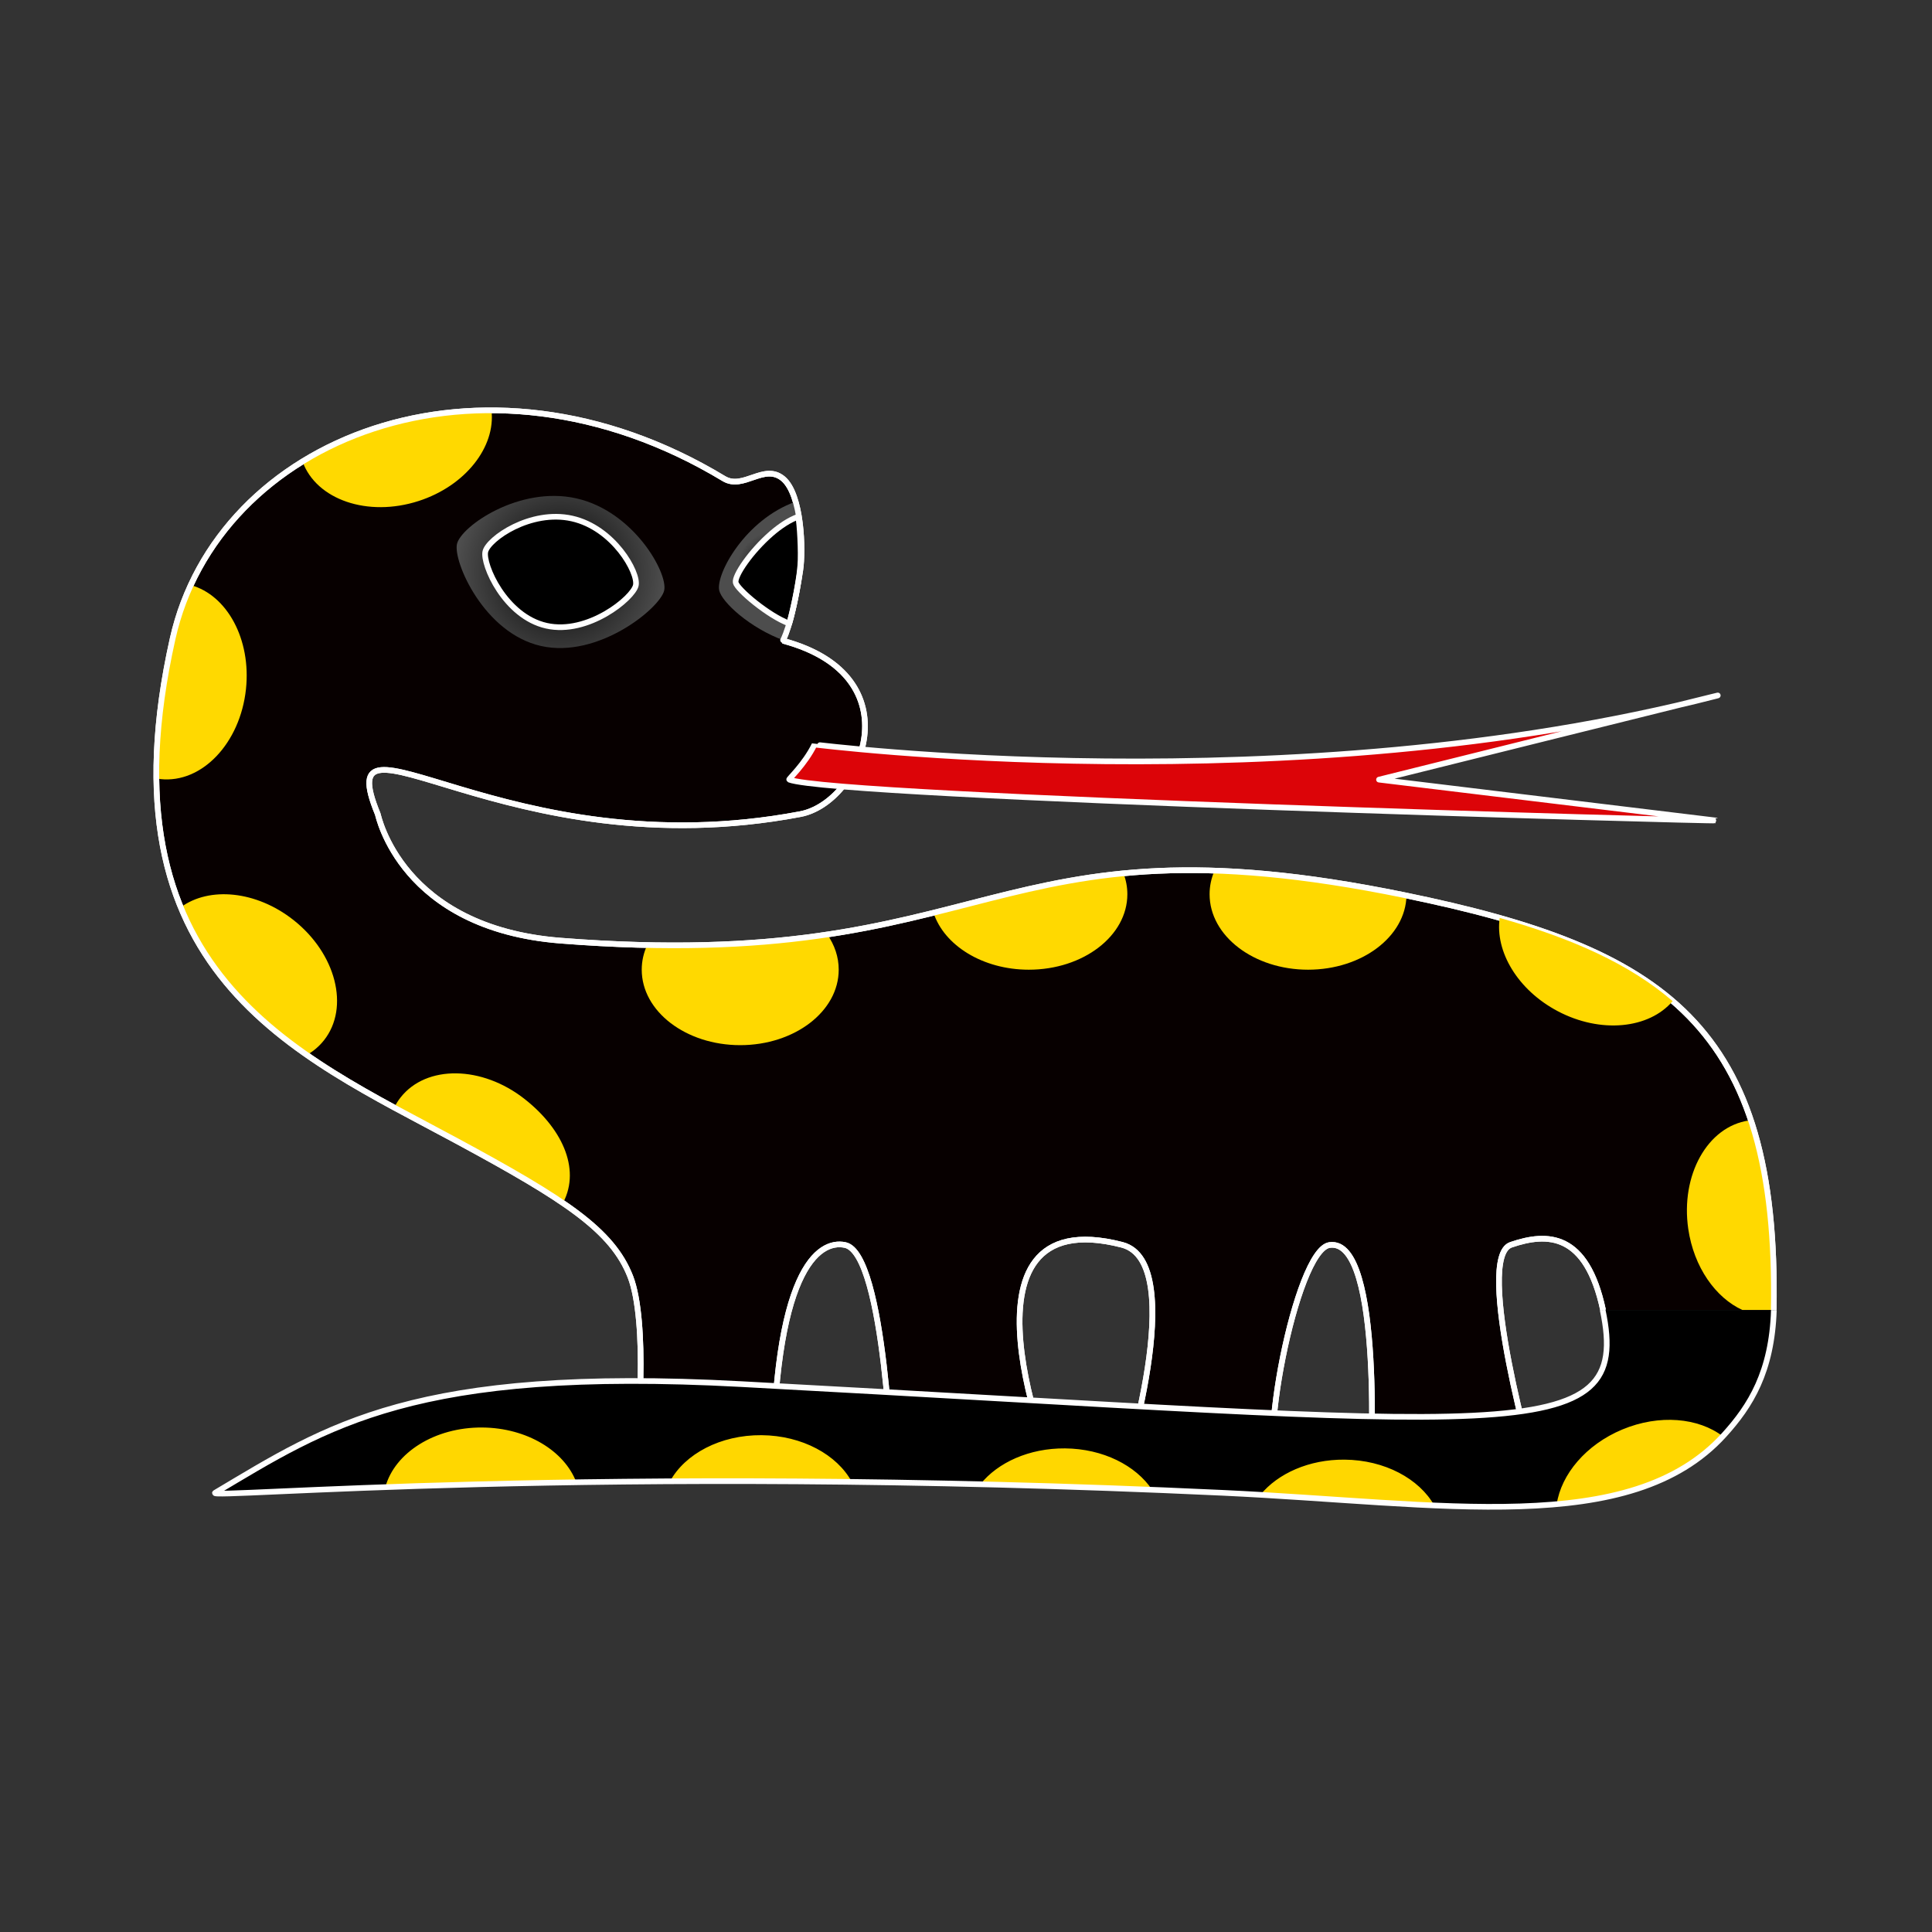 <?xml version="1.0" encoding="UTF-8" standalone="no"?><!DOCTYPE svg PUBLIC "-//W3C//DTD SVG 1.1//EN" "http://www.w3.org/Graphics/SVG/1.1/DTD/svg11.dtd"><svg width="100%" height="100%" viewBox="0 0 4267 4267" version="1.1" xmlns="http://www.w3.org/2000/svg" xmlns:xlink="http://www.w3.org/1999/xlink" xml:space="preserve" xmlns:serif="http://www.serif.com/" style="fill-rule:evenodd;clip-rule:evenodd;stroke-linejoin:round;stroke-miterlimit:2;"><rect x="0" y="0" width="4267" height="4267" fill="#333333" stroke="none"/><path d="M3540.49,2893.42c-36.572,-171.145 -122.681,-171.826 -203.329,-144.176c-81.64,27.99 50.238,497.66 59.547,516.234l-369.715,-1.919c-0,0 29.965,-531.098 -90.601,-513.801c-75.041,10.765 -163.729,479.307 -108.441,513.801c1.061,0.662 2.168,1.301 3.326,1.919c-0,0 -353.32,-0.479 -353.239,-1.919c-0,0 151.193,-475.379 -0,-514.315c-394.118,-101.496 -156.733,498.668 -140.944,516.234l-368.693,0c1.541,-1.235 2.353,-1.919 2.353,-1.919c-0,0 -15.68,-494.769 -104.09,-513.801c-59.27,-12.759 -159.684,56.713 -159.68,515.72l-314.75,0c22.224,-89.399 37.639,-348.802 -0,-445.712c-39.931,-102.809 -144.636,-170.805 -383.723,-300.003c-357.588,-193.233 -792.084,-371.132 -627.229,-1109.04c98.637,-441.503 680.245,-678.146 1217.42,-353.689c43.063,26.01 88.735,-34.41 130.455,-0c42.05,34.683 44.867,159.147 38.348,202.156c-19.286,127.238 -39.443,155.658 -38.348,155.951c293.02,78.412 173.965,357.192 38.348,382.941c-650.415,123.489 -1044.89,-271.963 -933.16,-0c1.151,2.801 51.368,251.79 403.698,279.416c963.541,75.551 941.023,-290.024 1864.87,-100.271c575.121,118.127 825.967,289.087 814.477,916.188" style="fill:#070000;stroke:#fff;stroke-width:12.5px;"/><path d="M3866.92,2474.41c37.263,111.211 53.599,248.187 50.469,419.009l-68.786,-0c-59.606,-27.097 -107.668,-94.884 -119.952,-179.425c-17.261,-118.804 42.63,-225.996 133.66,-239.222l4.609,-0.362Z" style="fill:#ffd900;"/><path d="M1272.94,1100.69c126.294,28.325 202.653,164.725 193.971,203.429c-8.681,38.701 -145.588,150.964 -271.882,122.635c-126.297,-28.329 -194.459,-186.586 -185.777,-225.29c8.681,-38.701 137.394,-129.103 263.688,-100.774Z" style="fill:url(#_Radial1);"/><path d="M1263.39,1145.21c91.713,20.57 147.164,119.621 140.86,147.728c-6.305,28.104 -105.725,109.628 -197.439,89.056c-91.715,-20.572 -141.213,-135.496 -134.908,-163.603c6.304,-28.104 99.773,-93.753 191.487,-73.181Z" style="stroke:#fff;stroke-width:12.5px;"/><path d="M1757.01,1108.1c13.753,61.478 15.107,137.534 -2.645,228.359c-5.08,25.993 -12.327,52.413 -21.466,78.684c-77.322,-28.098 -138.694,-85.522 -144.413,-111.018c-8.082,-36.03 57.531,-156.72 168.524,-196.025Z" style="fill:url(#_Radial2);"/><path d="M1762.89,1141.29c3.279,14.658 7.098,76.657 4.619,108.057c-3.676,46.555 -21.126,118.456 -24.356,127.743c-45.772,-16.633 -114.892,-75.218 -118.277,-90.311c-3.358,-14.97 33.625,-69.142 78.693,-108.153c19.139,-16.568 39.736,-30.401 59.321,-37.336Z" style="stroke:#fff;stroke-width:12.5px;"/><path d="M870.879,2446.19c3.665,-7.95 8.382,-15.432 13.926,-22.469c56.924,-72.257 179.702,-70.604 274.005,3.688c88.286,69.553 124.683,161.606 81.702,234.485c-108.024,-80.308 -131.223,-87.682 -231.998,-142.139c-45.092,-24.367 -91.407,-48.49 -137.635,-73.565Z" style="fill:#ffd900;"/><path d="M399.299,2003.8c62.983,-46.277 166.622,-36.639 248.694,28.018c94.303,74.292 124.65,193.271 67.725,265.528c-10.565,13.411 -23.398,24.276 -37.917,32.579c-117.485,-81.817 -219.524,-182.703 -278.502,-326.125Z" style="fill:#ffd900;"/><path d="M421.322,1292.26c80.228,21.961 133.699,119.755 121.903,229.897c-12.785,119.369 -97.421,208.329 -188.884,198.533l-8.982,-1.566c-1.065,-90.499 10.044,-192.546 35.926,-308.397c9.243,-41.369 22.725,-80.939 40.037,-118.467Z" style="fill:#ffd900;"/><path d="M1085.49,906.331c9.362,80.802 -57.499,166.651 -160.747,200.125c-112.281,36.403 -226.059,-2.601 -256.608,-87.173c117.652,-72.37 261.741,-113.399 417.355,-112.952Z" style="fill:#ffd900;"/><path d="M1827.06,2063.79c16.18,23.217 25.3,49.736 25.3,77.875c0,91.986 -97.467,166.666 -217.518,166.666c-120.052,0 -217.519,-74.68 -217.519,-166.666c0,-19.152 4.225,-37.553 12.2,-54.587c158.91,3.435 286.938,-6.61 397.537,-23.288Z" style="fill:#ffd900;"/><path d="M2481.28,1929.06c5.644,14.544 8.578,29.982 8.578,45.942c0,91.986 -97.467,166.667 -217.518,166.667c-101.66,-0 -187.125,-53.552 -210.675,-125.888c140.058,-34.607 263.85,-71.898 419.615,-86.721Z" style="fill:#ffd900;"/><path d="M2682.44,1923.02c116.748,3.677 253.076,19.827 420.477,54.21l3.411,0.724c-1.893,90.623 -98.556,163.715 -217.324,163.715c-120.051,-0 -217.518,-74.681 -217.518,-166.667c-0,-18.167 3.802,-35.659 10.954,-51.982Z" style="fill:#ffd900;"/><path d="M3540.49,2893.42c-36.572,-171.145 -122.681,-171.826 -203.329,-144.176c-81.64,27.99 50.238,497.66 59.547,516.234l-369.715,-1.919c-0,0 29.965,-531.098 -90.601,-513.801c-75.041,10.765 -163.729,479.307 -108.441,513.801c1.061,0.662 2.168,1.301 3.326,1.919c-0,0 -353.32,-0.479 -353.239,-1.919c-0,0 151.193,-475.379 -0,-514.315c-394.118,-101.496 -156.733,498.668 -140.944,516.234l-368.693,0c1.541,-1.235 2.353,-1.919 2.353,-1.919c-0,0 -15.68,-494.769 -104.09,-513.801c-59.27,-12.759 -159.684,56.713 -159.68,515.72l-314.75,0c22.224,-89.399 37.639,-348.802 -0,-445.712c-39.931,-102.809 -144.636,-170.805 -383.723,-300.003c-357.588,-193.233 -792.084,-371.132 -627.229,-1109.04c98.637,-441.503 680.245,-678.146 1217.42,-353.689c43.063,26.01 88.735,-34.41 130.455,-0c42.05,34.683 44.867,159.147 38.348,202.156c-19.286,127.238 -39.443,155.658 -38.348,155.951c293.02,78.412 173.965,357.192 38.348,382.941c-650.415,123.489 -1044.89,-271.963 -933.16,-0c1.151,2.801 51.368,251.79 403.698,279.416c963.541,75.551 941.023,-290.024 1864.87,-100.271c575.121,118.127 825.967,289.087 814.477,916.188" style="fill:none;stroke:#fff;stroke-width:12.5px;"/><path d="M3312.22,2027.32c160.293,45.275 286.929,101.806 381.921,183.785c-52.115,61.183 -158.933,72.253 -253.829,22.116c-88.358,-46.682 -138.706,-131.806 -128.092,-205.901Z" style="fill:#ffd900;"/><path d="M3917.76,2893.42c-4.546,136.307 -51.714,211.749 -109.963,275.84c-206.85,227.597 -622.65,150.262 -1107.73,127.748c-1391.76,-64.599 -2248.99,14.3 -2224.94,-0c248.137,-147.52 438.48,-278.973 1161.77,-240.103c1707.36,91.755 1968.57,148.346 1902.79,-163.485"/><path d="M2783.7,3301.4c38.734,-47.166 107.568,-78.265 185.719,-77.638c88.908,0.713 165.099,42.287 198.348,101.179c-119.668,-5.096 -248.756,-15.69 -384.067,-23.541Zm654.422,20.735c10.016,-65.881 64.371,-131.366 144.967,-164.983c81.97,-34.189 168.266,-25.898 221.958,15.105c-88.44,95.32 -214.306,136.153 -366.925,149.878Zm-1272.89,-44.063c38.497,-48.025 107.97,-79.803 186.961,-79.169c83.89,0.673 156.458,37.725 192.312,91.373c-131.793,-5.277 -258.373,-9.273 -379.273,-12.204Zm-1314.21,6.363c20.776,-75.889 109.067,-132.491 214.229,-131.647c98.56,0.79 181.493,51.795 207.619,120.942c-164.463,2.508 -305.816,6.573 -421.848,10.705Zm628.771,-12.865c33.012,-60.416 111.273,-102.562 202.125,-101.834c89.904,0.722 166.805,43.225 199.448,103.163c-143.612,-1.742 -277.667,-2.03 -401.573,-1.329Z" style="fill:#ffd700;"/><path d="M3789.43,1537.16c-940.826,242.139 -1990.27,106.779 -1990.51,107.279c-21.866,44.409 -58.04,76.626 -55.89,77.441c103.212,39.081 2048.86,92.609 2046.4,90.218l-743.765,-90.218c-0,-0 815.72,-203.239 743.765,-184.72Z" style="fill:#dc0408;stroke:#fff;stroke-width:12.5px;"/><path d="M3917.76,2893.42c-4.546,136.307 -51.714,211.749 -109.963,275.84c-206.85,227.597 -622.65,150.262 -1107.73,127.748c-1391.76,-64.599 -2248.99,14.3 -2224.94,-0c248.137,-147.52 438.48,-278.973 1161.77,-240.103c1707.36,91.755 1968.57,148.346 1902.79,-163.485" style="fill:none;stroke:#fff;stroke-width:12.5px;"/><defs><radialGradient id="_Radial1" cx="0" cy="0" r="1" gradientUnits="userSpaceOnUse" gradientTransform="matrix(229.534,0,0,229.534,1238.05,1263.29)"><stop offset="0" style="stop-color:#000;stop-opacity:1"/><stop offset="1" style="stop-color:#4d4d4d;stop-opacity:1"/></radialGradient><radialGradient id="_Radial2" cx="0" cy="0" r="1" gradientUnits="userSpaceOnUse" gradientTransform="matrix(-90.175,-1.669,1.669,-90.175,1716.41,1261.62)"><stop offset="0" style="stop-color:#000;stop-opacity:1"/><stop offset="1" style="stop-color:#4d4d4d;stop-opacity:1"/></radialGradient></defs></svg>